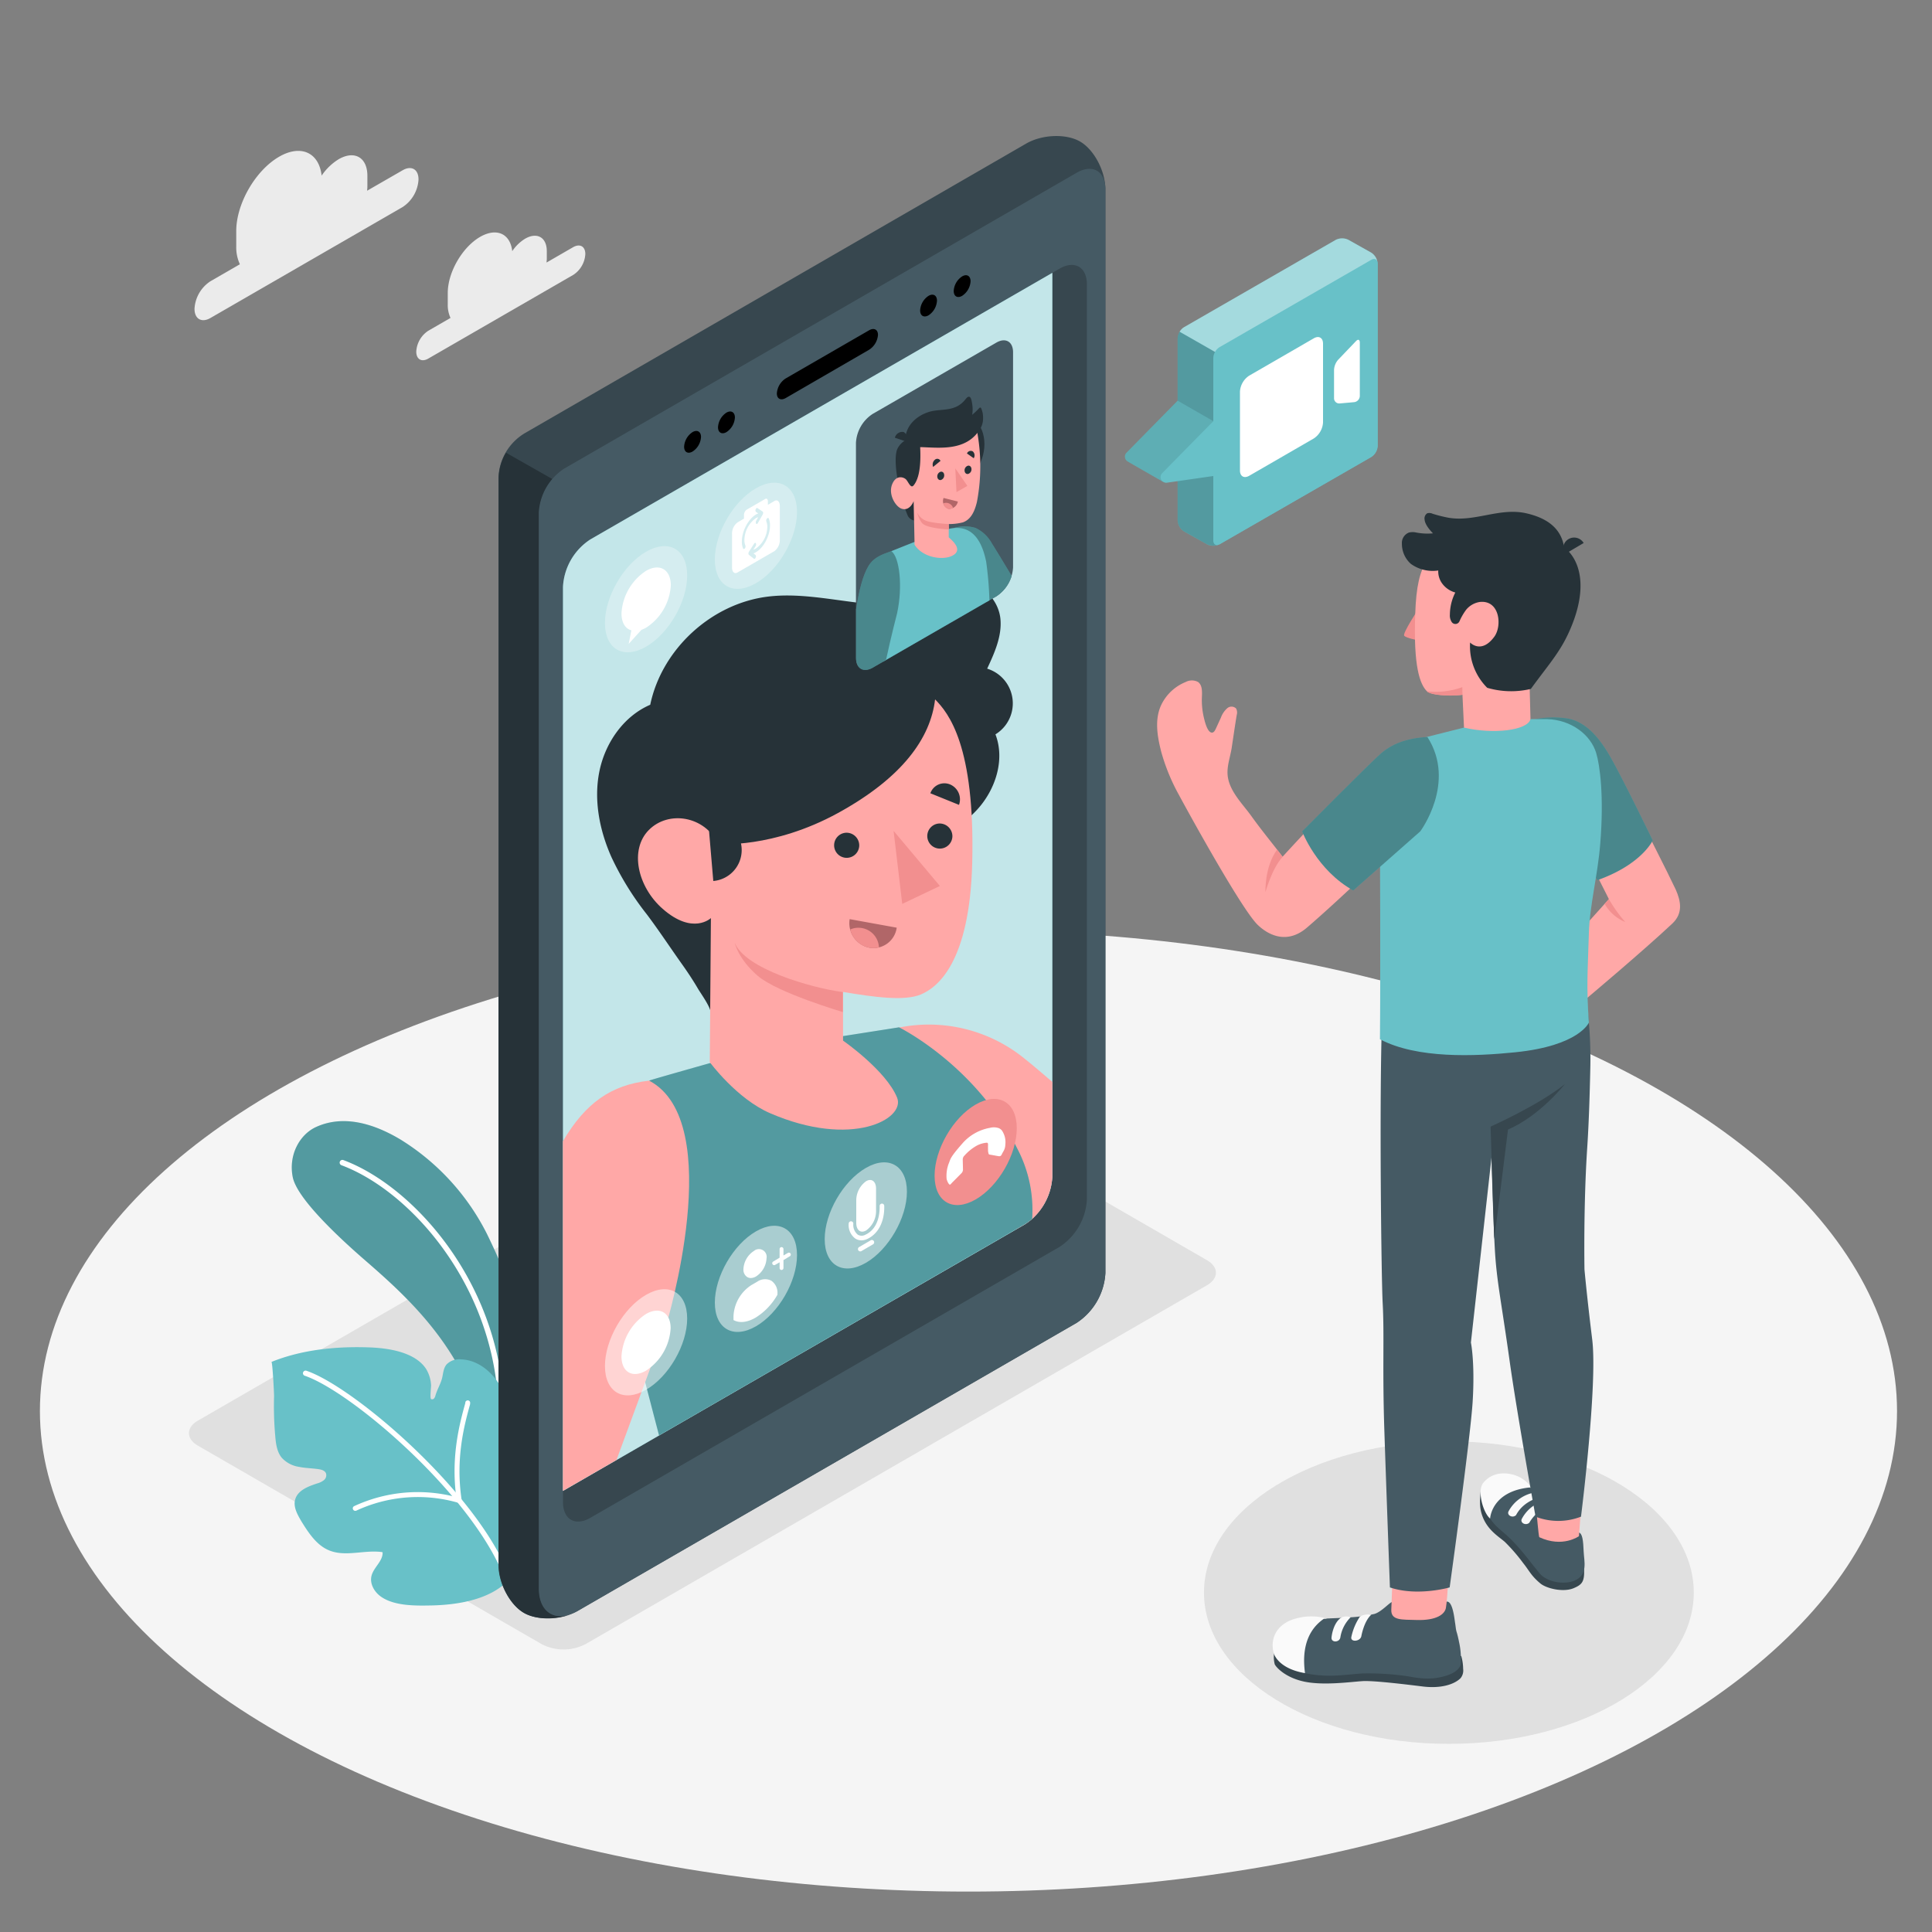 <svg xmlns="http://www.w3.org/2000/svg" viewBox="0 0 500 500"><rect x="0" y="0" width="500" height="500" fill="#808080" stroke="none"/><g id="freepik--Floor--inject-64"><ellipse id="freepik--floor--inject-64" cx="250.64" cy="365.18" rx="240.31" ry="124.36" style="fill:#f5f5f5"></ellipse></g><g id="freepik--Shadows--inject-64"><ellipse id="freepik--Shadow--inject-64" cx="374.97" cy="412.16" rx="63.38" ry="39.15" style="fill:#e0e0e0"></ellipse><path id="freepik--shadow--inject-64" d="M140.23,425.53l-89-51.39c-3.11-1.79-3.11-4.7,0-6.49l160.87-92.91a12.46,12.46,0,0,1,11.25,0l89,51.39c3.1,1.8,3.1,4.71,0,6.5l-160.87,92.9A12.39,12.39,0,0,1,140.23,425.53Z" style="fill:#e0e0e0"></path></g><g id="freepik--Clouds--inject-64"><g id="freepik--clouds--inject-64"><path d="M104.21,44.06,95,49.36a10.13,10.13,0,0,0,.08-1.22V45.49c0-4.74-3.32-6.65-7.42-4.29a14.47,14.47,0,0,0-4.42,4.25c-.67-5.94-5.34-8.16-11-4.89-6.13,3.54-11.1,12.15-11.1,19.23v4a10.45,10.45,0,0,0,.94,4.6l-7.62,4.4a9.1,9.1,0,0,0-4.12,7.13c0,2.63,1.84,3.69,4.12,2.38l49.73-28.71a9.13,9.13,0,0,0,4.12-7.13C108.33,43.81,106.48,42.75,104.21,44.06Z" style="fill:#ebebeb"></path><path d="M148.38,63.94l-6.93,4c0-.31.06-.61.06-.91V65c0-3.57-2.51-5-5.6-3.23A10.81,10.81,0,0,0,132.57,65c-.51-4.49-4-6.17-8.31-3.7-4.62,2.67-8.38,9.17-8.38,14.51v3a7.93,7.93,0,0,0,.71,3.47l-5.75,3.32A6.89,6.89,0,0,0,107.73,91c0,2,1.4,2.79,3.11,1.8l37.54-21.67a6.87,6.87,0,0,0,3.1-5.38C151.48,63.76,150.09,63,148.38,63.94Z" style="fill:#ebebeb"></path></g></g><g id="freepik--Plants--inject-64"><g id="freepik--plants--inject-64"><path d="M132.22,366.58c3.46-21,2.91-28.57-6.21-47.26a60.87,60.87,0,0,0-22.31-24.38c-7.92-4.75-15.47-6.23-21.93-3.26-4.21,1.93-7.17,7.22-6,13,1.07,5.14,10.43,14.32,19,21.73,13,11.3,29.91,26.91,32.18,54.88l-1.48,14.29Z" style="fill:#68C1C8"></path><path d="M132.22,366.58c3.46-21,2.91-28.57-6.21-47.26a60.87,60.87,0,0,0-22.31-24.38c-7.92-4.75-15.47-6.23-21.93-3.26-4.21,1.93-7.17,7.22-6,13,1.07,5.14,10.43,14.32,19,21.73,13,11.3,29.91,26.91,32.18,54.88l-1.48,14.29Z" style="opacity:0.2"></path><path d="M128.75,377.81a.73.73,0,0,1-.52-.8c5.52-37.46-19.61-67.89-39.86-75.45a.72.72,0,0,1-.42-.92.71.71,0,0,1,.92-.41c20.7,7.73,46.39,38.78,40.77,77a.71.71,0,0,1-.81.6Z" style="fill:#fff"></path><path d="M131.27,409.33c-.35.31-.71.62-1.08.92-4.93,4-12.36,5.11-18.56,5.24-4.09.08-9.6.17-13.07-2.3-1.72-1.22-2.94-3.39-2.4-5.42.58-2.2,3-3.8,2.85-6.07-4.6-.7-9.53,1.31-13.83-.46-3.24-1.33-5.29-4.48-7.14-7.45C77,392,75.82,390,76.41,388c.7-2.34,3.39-3.34,5.71-4.1a4.7,4.7,0,0,0,1.72-.85,1.63,1.63,0,0,0,.53-1.74c-.29-.74-1.19-1-2-1.1-1.68-.24-3.38-.26-5-.59a7.6,7.6,0,0,1-4.42-2.32c-1.29-1.55-1.56-3.69-1.72-5.7a86,86,0,0,1-.3-10.28c0-.82-.41-9-.69-8.85,8-3.24,17-4.08,25.47-3.76,4.75.18,11.77,1.18,14.6,5.63a8.94,8.94,0,0,1,1.25,4.22c0,.53-.32,3.31,0,3.51a.64.64,0,0,0,.78-.16,1.8,1.8,0,0,0,.36-.78c.43-1.46,1.14-2.63,1.58-4s.35-2.86,1.28-4a4.54,4.54,0,0,1,3.7-1.33c5,.14,9.26,4.2,11.16,8.85s1.94,9.83,1.95,14.85l2.4-4.91c2.79-5.73,5.93,4.9,6.42,6.9a32.08,32.08,0,0,1-9.87,31.86Z" style="fill:#68C1C8"></path><path d="M131.72,410.62a.67.67,0,0,1-.55-.46c-6.92-21.47-39.74-49.83-52.3-54.12a.68.68,0,0,1-.43-.86.69.69,0,0,1,.87-.43c12.77,4.36,46.12,33.17,53.16,55a.68.68,0,0,1-.44.85A.56.56,0,0,1,131.72,410.62Z" style="fill:#fff"></path><path d="M91.94,391a.62.62,0,0,1-.56-.34.63.63,0,0,1,.25-.86,39.06,39.06,0,0,1,26.45-2.35c-1.42-10.71.93-19.23,2.35-24.37l0-.19a.65.65,0,0,1,.79-.45.64.64,0,0,1,.44.79l0,.19c-1.44,5.2-3.84,13.91-2.18,24.81a.61.61,0,0,1-.21.58.65.65,0,0,1-.6.13,37.72,37.72,0,0,0-26.43,2A.67.67,0,0,1,91.94,391Z" style="fill:#fff"></path></g></g><g id="freepik--Device--inject-64"><g id="freepik--Mobile--inject-64"><path d="M265.59,37.15,136,112a14,14,0,0,0-7,11.58V405c0,4.75,2.93,10.29,6.54,12.38s9.87,1.85,14-.52l129.09-74.53a16.5,16.5,0,0,0,7.44-12.88V49c0-4.74-2.93-10.28-6.55-12.37S269.7,34.78,265.59,37.15Z" style="fill:#37474f"></path><path d="M147.81,417.75c-4,1.55-9.08,1.47-12.2-.33-3.61-2.09-6.54-7.63-6.54-12.38V123.54a13.3,13.3,0,0,1,1.88-6.38L143,124a14.44,14.44,0,0,0-3.47,8.67V411.08C139.48,416.79,143.09,419.5,147.81,417.75Z" style="fill:#263238"></path><path d="M146,121.28a14.57,14.57,0,0,0-6.56,11.37V411.08c0,6.41,4.54,9,10.09,5.83l129.11-74.54a16.5,16.5,0,0,0,7.44-12.88V49c0-4.72-3.35-6.66-7.44-4.29Z" style="fill:#455a64"></path><path d="M152.77,139.65a15.62,15.62,0,0,0-7.07,12.24V388.73c0,4.51,3.17,6.34,7.07,4.09l121.45-70.13a15.68,15.68,0,0,0,7.07-12.25V73.6c0-4.49-3.18-6.32-7.07-4.08Z" style="fill:#37474f"></path><path d="M272.34,304.55V70.61l-119.57,69a15.62,15.62,0,0,0-7.07,12.24v234l119.57-69A15.7,15.7,0,0,0,272.34,304.55Z" style="fill:#68C1C8"></path><path d="M272.34,304.55V70.61l-119.57,69a15.62,15.62,0,0,0-7.07,12.24v234l119.57-69A15.7,15.7,0,0,0,272.34,304.55Z" style="fill:#fff;opacity:0.6"></path><path d="M203.37,97.92,224.9,85.49c1.28-.74,2.32-.22,2.32,1.18a5,5,0,0,1-2.32,3.86L203.37,103c-1.28.75-2.32.22-2.32-1.17A5,5,0,0,1,203.37,97.92Z"></path><path d="M240.31,76.56c1.2-.69,2.18-.13,2.18,1.26a4.84,4.84,0,0,1-2.18,3.78c-1.21.69-2.18.13-2.18-1.26A4.82,4.82,0,0,1,240.31,76.56Z"></path><path d="M249,71.53c1.2-.7,2.18-.14,2.18,1.26A4.81,4.81,0,0,1,249,76.56c-1.2.7-2.18.14-2.18-1.26A4.81,4.81,0,0,1,249,71.53Z"></path><path d="M179.23,111.83c1.21-.7,2.19-.13,2.19,1.26a4.79,4.79,0,0,1-2.19,3.77c-1.2.7-2.18.14-2.18-1.25A4.81,4.81,0,0,1,179.23,111.83Z"></path><path d="M188,106.79c1.21-.69,2.19-.13,2.19,1.26a4.83,4.83,0,0,1-2.18,3.78c-1.21.7-2.19.13-2.19-1.26A4.84,4.84,0,0,1,188,106.79Z"></path></g><g id="freepik--Character--inject-64"><path d="M272.34,280v24.57a15.91,15.91,0,0,1-5.22,10.89,11.11,11.11,0,0,1-1.85,1.36L263,318.11C252.72,309.55,244.92,303,244.92,303c-17.7-20.9-15.66-36.65-13.5-36.83.25,0,.68-.12,1.28-.25h0a39.23,39.23,0,0,1,32.72,8.27C267.13,275.54,269.5,277.56,272.34,280Z" style="fill:#ffa8a7"></path><path d="M267.12,315.44a11.11,11.11,0,0,1-1.85,1.36L263,318.11l-92.44,53.37c-2.9-11.1-7.68-29.49-7.74-29.82,0-.17,10.45-15.78,11.16-34s-4.36-26.21-6-28c.74-.3,17.22-4.94,17.22-4.94l32.86-6.56,14.6-2.29h0s19.8,9.7,30.61,31.38A34.07,34.07,0,0,1,267.12,315.44Z" style="fill:#68C1C8"></path><path d="M267.12,315.44a11.11,11.11,0,0,1-1.85,1.36L263,318.11l-92.44,53.37c-2.9-11.1-7.68-29.49-7.74-29.82,0-.17,10.45-15.78,11.16-34s-4.36-26.21-6-28c.74-.3,17.22-4.94,17.22-4.94l32.86-6.56,14.6-2.29h0s19.8,9.7,30.61,31.38A34.07,34.07,0,0,1,267.12,315.44Z" style="opacity:0.2"></path><path d="M168,279.67c-9.88,1.1-16.5,5.81-22.32,15.68v90.49l13.87-8,12.89-35S188.32,290.38,168,279.67Z" style="fill:#ffa8a7"></path><path d="M183.89,262.3c.35-1.23-2.56-5.24-3.21-6.35-1.27-2.18-2.67-4.29-4.13-6.35-3.09-4.34-6-8.78-9.18-13a75.45,75.45,0,0,1-9.13-14.78c-3.07-6.9-4.61-14.67-3.14-22.08s6.24-14.36,13.18-17.35c3-14.43,15.9-26.25,30.55-28,15.17-1.82,31.24,6.21,45.88-.58,1.82-.85,3.59-2,5.59-2.17,4.47-.45,8.19,4.06,8.61,8.54s-1.54,8.8-3.43,12.87a9.4,9.4,0,0,1,2.14,17c2.51,6.53.05,14.2-4.64,19.38s-11.27,8.26-17.9,10.49-13.51,3.77-19.92,6.54A56.09,56.09,0,0,0,183.89,262.3Z" style="fill:#263238"></path><path d="M242,181c3.44,3.5,10.38,11.89,9.61,42.35-.66,25.82-9,32.18-13.25,34s-12.31.69-20.18-.64l0,12.6s11.17,7.75,14,14.79c2.18,5.5-11.74,13.14-32.87,4-8.64-3.72-15.62-13.21-15.62-13.21l.29-37.29s-4.65,4.49-12.49-2.4c-6.48-5.69-8.65-15.26-3.58-20.39s14.42-3.7,18,3.63c0,0,14.15,1.17,30.9-8S240.82,191,242,181Z" style="fill:#ffa8a7"></path><path d="M222.37,218.74a3.25,3.25,0,1,1-3.4-3.23A3.29,3.29,0,0,1,222.37,218.74Z" style="fill:#263238"></path><path d="M219.89,237.87l12.18,2.21a6.09,6.09,0,0,1-7.06,5.19A6.48,6.48,0,0,1,219.89,237.87Z" style="fill:#b16668"></path><path d="M225,245.27a6,6,0,0,0,2.47-.08,5.32,5.32,0,0,0-5.31-5.09,5.21,5.21,0,0,0-2.13.45A6.37,6.37,0,0,0,225,245.27Z" style="fill:#f28f8f"></path><path d="M248.19,208.3l-7.41-3a3.84,3.84,0,0,1,5.07-2.3A4.2,4.2,0,0,1,248.19,208.3Z" style="fill:#263238"></path><path d="M246.48,216.34a3.25,3.25,0,1,1-3.41-3.22A3.31,3.31,0,0,1,246.48,216.34Z" style="fill:#263238"></path><polygon points="231.26 215.03 233.5 233.93 243.24 229.29 231.26 215.03" style="fill:#f28f8f"></polygon><path d="M218.13,256.75c-8.3-1.1-25.38-6.05-28-12.81,0,0,.87,4.25,6,8.63s22,9.35,22,9.35Z" style="fill:#f28f8f"></path><path d="M184.6,228a8,8,0,0,0-1.36-16Z" style="fill:#263238"></path></g><g id="freepik--Icons--inject-64"><path d="M252.5,310.42c5.88-3.4,10.64-11.64,10.64-18.43s-4.76-9.53-10.64-6.14-10.63,11.64-10.63,18.42S246.63,313.81,252.5,310.42Z" style="fill:#f28f8f"></path><path d="M246.47,306c.35-.34,2-2,2.31-2.33a1.37,1.37,0,0,0,.43-1.16c0-.55-.05-2-.05-2.41a1.37,1.37,0,0,1,.47-1.06,12.3,12.3,0,0,1,3-2.46,6.6,6.6,0,0,1,2.75-.85c.34,0,.33.35.32.7s0,.75,0,1.12c0,.11,0,.2,0,.29a4.71,4.71,0,0,0,.1.58c.05.32.21.39.37.4s1.66.3,2.28.4.74-.35.88-.62.31-.55.47-.85a3.57,3.57,0,0,0,.38-1.53,5.4,5.4,0,0,0-.89-3.66,2.15,2.15,0,0,0-.82-.6,3.93,3.93,0,0,0-2.29-.07A12.27,12.27,0,0,0,249,296c-3.25,3.69-3,4-3.38,4.89a8.93,8.93,0,0,0-.63,4.26c.28,1,.69,1.45.84,1.44S246.13,306.36,246.47,306Z" style="fill:#fff;fill-rule:evenodd"></path><path d="M224.07,326.83c5.87-3.39,10.64-11.64,10.64-18.42s-4.77-9.54-10.64-6.14-10.64,11.64-10.64,18.42S218.2,330.22,224.07,326.83Z" style="fill:#fff;opacity:0.5"></path><path d="M224.16,318.44h0c-1.41.82-2.56-.05-2.56-1.94v-5.92a6.12,6.12,0,0,1,2.56-4.89h0c1.41-.82,2.56.05,2.56,1.93v5.93A6.15,6.15,0,0,1,224.16,318.44Z" style="fill:#fff"></path><path d="M222.94,321a2.93,2.93,0,0,1-1.6-.47,4.34,4.34,0,0,1-1.7-3.86.6.6,0,0,1,.6-.6.6.6,0,0,1,.6.6,3.27,3.27,0,0,0,1.14,2.85,1.94,1.94,0,0,0,1.93.05c3.51-1.59,3.79-5.75,3.74-7.46a.62.62,0,0,1,.59-.62h0a.59.59,0,0,1,.6.59c.11,4.06-1.55,7.27-4.44,8.59A3.6,3.6,0,0,1,222.94,321Z" style="fill:#fff"></path><path d="M222.64,323.86a.6.6,0,0,1-.3-1.12l3-1.75a.59.59,0,0,1,.82.22.61.61,0,0,1-.22.82l-3,1.75A.52.52,0,0,1,222.64,323.86Z" style="fill:#fff"></path><path d="M195.64,343.25c5.87-3.39,10.63-11.64,10.63-18.43s-4.76-9.53-10.63-6.14S185,330.32,185,337.11,189.76,346.64,195.64,343.25Z" style="fill:#fff;opacity:0.5"></path><path d="M194.32,330.75a1.83,1.83,0,0,1-.92-.24,2.24,2.24,0,0,1-1-2.06,5.92,5.92,0,0,1,2.71-4.7h0a2,2,0,0,1,3.27,1.89,5.92,5.92,0,0,1-2.71,4.7A2.76,2.76,0,0,1,194.32,330.75Z" style="fill:#fff"></path><path d="M204.6,324.43a.51.51,0,0,0-.69-.18l-1.15.67v-1.67a.51.51,0,0,0-.5-.5.5.5,0,0,0-.5.5v2.24l-1.66,1a.5.5,0,0,0,.25.93.45.45,0,0,0,.25-.07l1.16-.66v1.48a.5.5,0,0,0,.5.5.51.51,0,0,0,.5-.5v-2.06l1.65-1A.5.5,0,0,0,204.6,324.43Z" style="fill:#fff"></path><path d="M199.59,331.43a3.55,3.55,0,0,0-3.63.28l-1.49.86a10.11,10.11,0,0,0-4.64,8v1.06c1.47.81,3.47.67,5.69-.61a16.45,16.45,0,0,0,5.68-5.95v-.26A3.74,3.74,0,0,0,199.59,331.43Z" style="fill:#fff"></path><path d="M167.2,359.67c5.88-3.4,10.64-11.65,10.64-18.43s-4.76-9.53-10.64-6.14-10.64,11.64-10.64,18.42S161.33,363.06,167.2,359.67Z" style="fill:#fff;opacity:0.5"></path><path d="M167.2,354.72a14,14,0,0,0,6.36-11c0-4-2.85-5.69-6.36-3.67a14.07,14.07,0,0,0-6.36,11C160.85,355.11,163.69,356.75,167.2,354.72Z" style="fill:#fff"></path><path d="M167.2,167.36c5.88-3.39,10.64-11.64,10.64-18.43s-4.76-9.53-10.64-6.14-10.64,11.64-10.64,18.43S161.33,170.75,167.2,167.36Z" style="fill:#fff;opacity:0.3"></path><path d="M167.2,147.73a14.07,14.07,0,0,0-6.36,11c0,2.41,1,4,2.56,4.4l-.7,3.51L166,163a6.94,6.94,0,0,0,1.25-.58,14,14,0,0,0,6.36-11C173.56,147.35,170.71,145.71,167.2,147.73Z" style="fill:#fff"></path><path d="M195.63,150.94c5.88-3.39,10.64-11.64,10.64-18.42s-4.76-9.54-10.64-6.15S185,138,185,144.8,189.76,154.33,195.63,150.94Z" style="fill:#fff;opacity:0.3"></path><path d="M200.43,129.65l-1.7,1v-.89c0-.57-.3-.85-.67-.64l-4.85,2.8a1.74,1.74,0,0,0-.67,1.41v.89l-1.7,1a3.63,3.63,0,0,0-1.39,2.93v8.69c0,1.18.62,1.77,1.39,1.33l9.59-5.54a3.65,3.65,0,0,0,1.39-2.93V131C201.82,129.8,201.2,129.2,200.43,129.65Zm-7.66,12.27a.55.55,0,0,1-.14.13c-.14.07-.26,0-.32-.09a4.71,4.71,0,0,1-.32-1.8c0-2.68,1.64-5.8,3.64-7a3.73,3.73,0,0,1,.62-.28l-.59-.39a.62.62,0,0,1-.09-.68c.11-.27.31-.41.45-.32l1.34.89a.43.43,0,0,1,.14.33,1,1,0,0,1-.12.47l-1.25,2.19a.53.53,0,0,1-.13.16.2.2,0,0,1-.32,0,.79.79,0,0,1,0-.73l.54-.95a3.31,3.31,0,0,0-.63.27,7.07,7.07,0,0,0-2.94,5.62,3.81,3.81,0,0,0,.26,1.46A.77.77,0,0,1,192.77,141.92Zm2.86,1a3.54,3.54,0,0,1-.63.29l.55.44a.63.63,0,0,1,0,.68.69.69,0,0,1-.18.26.22.22,0,0,1-.28,0l-1.27-1a.43.43,0,0,1-.12-.35.91.91,0,0,1,.13-.46l1.34-2.09c.15-.23.35-.27.45-.09a.8.8,0,0,1-.07.74l-.59.92a3,3,0,0,0,.62-.27,7,7,0,0,0,3-5.62,3.72,3.72,0,0,0-.26-1.45.78.78,0,0,1,.18-.72c.18-.21.38-.22.46,0a4.62,4.62,0,0,1,.32,1.79C199.28,138.63,197.64,141.75,195.63,142.91Z" style="fill:#fff"></path></g><g id="freepik--box-character--inject-64"><path d="M257.85,88.67l-32,18.45a9.55,9.55,0,0,0-4.33,7.5v55.67c0,2.76,1.93,3.88,4.33,2.5l32-18.45a9.59,9.59,0,0,0,4.33-7.5V91.17C262.18,88.41,260.24,87.29,257.85,88.67Z" style="fill:#455a64"></path><path d="M261.82,149.05a9.64,9.64,0,0,1-4,5.29l-1.79,1-.85.5c-2.83-3.93-5.32-7.57-5.32-7.57a64.19,64.19,0,0,1-2-6.52h0a38.77,38.77,0,0,1-.94-5.12h0a9.57,9.57,0,0,1,5.54,0,9.34,9.34,0,0,1,4.23,4C257.71,142.22,259.86,145.79,261.82,149.05Z" style="fill:#68C1C8"></path><path d="M261.82,149.05a9.64,9.64,0,0,1-4,5.29l-1.79,1-.85.5c-2.83-3.93-5.32-7.57-5.32-7.57a64.19,64.19,0,0,1-2-6.52h0a38.77,38.77,0,0,1-.94-5.12h0a9.57,9.57,0,0,1,5.54,0,9.34,9.34,0,0,1,4.23,4C257.71,142.22,259.86,145.79,261.82,149.05Z" style="opacity:0.3"></path><path d="M256.06,155.37l-.85.49L247,160.6l-1.26.72L229.3,170.8l-.67.38-.08-2.83.83-13.12c0-2.53,1.31-12.6,1.31-12.6l3.73-1.49,2.25-.89.74-.29.3-.12,6.22-2.49c.41-.15.81-.27,1.19-.37h0a2.62,2.62,0,0,1,.38-.09,8.27,8.27,0,0,1,1.48-.24h0c4.62-.36,7.09,3.11,8.23,8.66A89.47,89.47,0,0,1,256.06,155.37Z" style="fill:#68C1C8"></path><path d="M232.18,158.67s-1.56,6-2.88,12.13l-.67.39-3,1.73c-2.28,1.17-4.08,0-4.08-2.63V157.7c.84-5.28,1.8-8.84,3.19-11.18s3.63-3.06,5.95-3.89C232.8,144.2,233.67,151.7,232.18,158.67Z" style="fill:#68C1C8"></path><path d="M232.18,158.67s-1.56,6-2.88,12.13l-.67.39-3,1.73c-2.28,1.17-4.08,0-4.08-2.63V157.7c.84-5.28,1.8-8.84,3.19-11.18s3.63-3.06,5.95-3.89C232.8,144.2,233.67,151.7,232.18,158.67Z" style="opacity:0.3"></path><path d="M235.09,113.58a5.14,5.14,0,0,0-2.9,2.7c-.68,1.73-.44,5.57.47,9.65a37.51,37.51,0,0,0,2.28,7.55,2.24,2.24,0,0,0,1.63,1.21l-.11-5-.16-3.47a18.39,18.39,0,0,0,2.16-6c.28-3.28-.31-4.5-.31-4.5Z" style="fill:#263238"></path><path d="M234.59,114.28l-3-1a2,2,0,0,1,2.26-1.48A1.87,1.87,0,0,1,234.59,114.28Z" style="fill:#263238"></path><path d="M238.52,117.84c0,5.17,3.67,8.71,8.15,7.91s8.11-5.66,8.1-10.84-3.66-8.72-8.15-7.91S238.51,112.66,238.52,117.84Z" style="fill:#263238"></path><path d="M236.42,125.64c-.73.86-1.33-.93-1.94-1.56s-2.62-1.28-3.62,1.33.92,5.68,2.42,6.22c2.2.79,3.18-1.94,3.18-1.94l.23,11.29c2.13,3.35,7.2,4.05,9.63,2.9,2.67-1.25,1-3.3-.79-4.81v-3.44a15,15,0,0,0,3.66-.44c2-.72,3-2.64,3.63-5.25a49.31,49.31,0,0,0,0-18.55c-2.24-1.6-10,.1-14.68,4.36C238.49,122.6,237.15,124.78,236.42,125.64Z" style="fill:#ffa8a7"></path><path d="M253.94,105.68c-.06-.12-.16-.23-.29-.21a.54.54,0,0,0-.27.19,18.64,18.64,0,0,1-1.78,1.69,8.5,8.5,0,0,0,0-2.8c-.09-.56-.23-1.85-.84-1.88-.36,0-.67.38-.94.72-2.45,3.07-5.63,2.41-8.57,3-2.46.52-5.43,2.2-6.54,5.16-.51,1.35-.6,2.7.41,3.4a5.53,5.53,0,0,0,3,.76c4.9.12,11.92,1.21,15.54-4.7a5.33,5.33,0,0,0,.76-2.9,5.9,5.9,0,0,0-.49-2.44Z" style="fill:#263238"></path><path d="M245.52,135.63s-4.47-.24-6-.91a4.4,4.4,0,0,1-2.16-2.07,7.38,7.38,0,0,0,1.23,2.68c1.15,1.47,7,1.67,7,1.67Z" style="fill:#f28f8f"></path><path d="M244.36,123a1.24,1.24,0,0,1-.89,1.23c-.49.08-.9-.32-.9-.92a1.24,1.24,0,0,1,.89-1.23C244,122,244.36,122.41,244.36,123Z" style="fill:#263238"></path><path d="M243.4,119.28l-1.91,1.56a1.62,1.62,0,0,1,.44-1.84A.91.91,0,0,1,243.4,119.28Z" style="fill:#263238"></path><path d="M244.2,128.87l3.69.93a2.27,2.27,0,0,1-2.5,1.86A2.13,2.13,0,0,1,244.2,128.87Z" style="fill:#b16668"></path><path d="M244.83,130.13a1.91,1.91,0,0,0-.68.13,1.76,1.76,0,0,0,1.24,1.4,1.69,1.69,0,0,0,1.27-.21A1.92,1.92,0,0,0,244.83,130.13Z" style="fill:#f28f8f"></path><path d="M252,118.59l-1.75-1.23a1.06,1.06,0,0,1,1.51-.54A1.38,1.38,0,0,1,252,118.59Z" style="fill:#263238"></path><path d="M251.42,121.43a1.24,1.24,0,0,1-.89,1.23c-.5.09-.9-.32-.9-.91a1.24,1.24,0,0,1,.89-1.23C251,120.43,251.42,120.84,251.42,121.43Z" style="fill:#263238"></path><polygon points="247.23 121.21 247.54 127.36 250.35 125.75 247.23 121.21" style="fill:#f28f8f"></polygon></g></g><g id="freepik--character--inject-64"><g id="freepik--character--inject-64"><path d="M399.08,186.1c7.83-.53,11.79,1.05,16.72,9.51,5.52,9.47,17.17,33,17.87,34.59,1.34,3,1.95,6.18-.89,8.83-7.77,7.29-22.36,19.53-22.36,19.53L405,245.36l11.38-12.67-9.61-19.05Z" style="fill:#ffa8a7"></path><path d="M416.38,232.69a37.1,37.1,0,0,0,4.22,5.92,10.93,10.93,0,0,1-5.32-4.69Z" style="fill:#f28f8f"></path><path d="M397.26,186.13a23.81,23.81,0,0,1,8.82-.12c4,.92,7.39,4.06,10.8,10.09s10.84,21.4,10.84,21.4-2.83,6.21-14.3,10.28l-13.83-19.9Z" style="fill:#68C1C8"></path><path d="M397.26,186.13a23.81,23.81,0,0,1,8.82-.12c4,.92,7.39,4.06,10.8,10.09s10.84,21.4,10.84,21.4-2.83,6.21-14.3,10.28l-13.83-19.9Z" style="opacity:0.3"></path><path d="M330,426.61a7.61,7.61,0,0,0-.1,4.11c.39.82,2.86,3.54,7.88,4.53s11.93,0,14.9-.18,12.31,1,15.28,1.36c4.66.63,8.25-.39,10-2.08a3.13,3.13,0,0,0,.7-2.46,12.56,12.56,0,0,0-.49-3.32Z" style="fill:#37474f"></path><path d="M377.33,423.69c.09.38.18.77.25,1.17a19.54,19.54,0,0,1,.43,6.05c-.6,1.47-2.25,2.29-3.58,2.71-3.51,1.11-6.18.93-10.07.2a70.27,70.27,0,0,0-11.83-.73c-3.06.21-7.27.79-10.34.51a24.68,24.68,0,0,1-7.61-1.55c-2-.87-4.13-2-4.63-4.1-.6-4.43,1.26-6.39,3.37-7.62s5.07-1.14,8.26-1.35c2.89-.2,5-.2,7.56-.4a36.89,36.89,0,0,0,6.61-.91c1.93-.61,3.92-3.08,4.74-3.17,0,0,12.85-.1,14.08,0,1.42.12,1.85,4.51,2,5.47.14.75.17,1.55.37,2.27C377.09,422.72,377.22,423.2,377.33,423.69Z" style="fill:#455a64"></path><path d="M337.73,433c-.4-3.19-.93-10.1,4.94-14.1l.75,0a14.64,14.64,0,0,0-8.13,0c-4.7,1.25-6.78,5.05-5.61,9.07C329.68,427.94,330.73,431.83,337.73,433Z" style="fill:#fafafa"></path><path d="M354.88,417.9c-1.9,1.68-2.56,5.51-2.56,5.51-.25,1.44-2.85,1.65-2.6.27a15,15,0,0,1,2.25-5.34A4.47,4.47,0,0,1,354.88,417.9Z" style="fill:#fafafa"></path><path d="M349.55,418.55a9.33,9.33,0,0,0-2.67,5.23c-.26,1.37-2.43,1.35-2.28,0,0,0,.26-3.39,2.29-5A2.9,2.9,0,0,1,349.55,418.55Z" style="fill:#fafafa"></path><path d="M375,405.12s-.34,8.27-.8,11c-.28,1.62-2.39,3.31-7.66,3.13-3.71-.12-6.62.19-6.47-2.71l.32-8.44Z" style="fill:#ffa8a7"></path><path d="M383.23,385.64c-.19,2.25-.49,4.29.43,6.77,1.32,3.56,4.12,5.2,5.76,6.6a46.29,46.29,0,0,1,4.78,5.52c1.61,2,2,3.22,4.46,5.28,1.56,1.29,5.92,2.35,8.6,1.21,2.1-.89,2.83-1.61,2.7-4.82s-10.38-4.32-10.38-4.32Z" style="fill:#37474f"></path><path d="M408.63,396.61c.88.31,1.1,1.9,1.23,5.05.1,2.38,1.16,5.87-2.3,7.37-2.78,1.21-7.23.41-9.11-1.84-2.35-2.8-3.94-5.27-7.29-8.69-2.91-3-5.93-4-7.23-9.9-.83-3.82-.17-5.4,2.53-6.49,3.71-1.51,9.54,3.41,12.44,4.18C401.41,387,407.76,396.29,408.63,396.61Z" style="fill:#455a64"></path><path d="M398.9,386.29l-.49-.16a9.51,9.51,0,0,0-8,5c-.5,1,1,1.85,1.93,1,2.08-3.92,6.33-4.79,8-5A4.27,4.27,0,0,0,398.9,386.29Z" style="fill:#fafafa"></path><path d="M401.3,388.09a9.43,9.43,0,0,0-7.46,5c-.5,1,1,1.84,1.94,1a9.78,9.78,0,0,1,6.69-4.75C402.07,388.89,401.68,388.47,401.3,388.09Z" style="fill:#fafafa"></path><path d="M409.13,390.91l-.5,6.65s-4.22,3.09-10.27.26c-.18-.37-.69-6.31-.69-6.31Z" style="fill:#ffa8a7"></path><path d="M385.64,393s.29-7.07,10.32-8.05l.58.31a8.54,8.54,0,0,0-4.94-3.62c-3.33-.86-6,0-7.72,2.11S383.9,391.61,385.64,393Z" style="fill:#fafafa"></path><path d="M412.06,346.64c-1.43-11.63-2-18.12-2-18.12s-.29-16.36.71-31.46c.44-6.65.66-14,.8-20.63a107,107,0,0,0-1.75-22s-51.5-10.24-52.14,8.66c-.77,22.64-.17,68.15.15,74.06.46,8.31-.09,16.67.43,32.8.44,13.37,1.45,40.87,1.45,40.87,7.08,2.42,15.46,0,15.46,0s5.33-38.35,5.94-47.9c.65-10.27-.44-15.48-.44-15.48L386,299.58s.4,15.36.86,23.66,1.65,13.37,3.81,28.83c1.87,13.4,6.73,40.44,6.73,40.44a16.25,16.25,0,0,0,11.76,0S413.5,358.27,412.06,346.64Z" style="fill:#455a64"></path><path d="M405,280.55s-6.45,8.23-14.73,11.77c0,0-3.6,28.94-3.57,28.37l-.94-29.13S398.14,286.08,405,280.55Z" style="fill:#37474f"></path><polygon points="378.44 178.88 379.25 196.1 396.33 195.19 395.8 175.17 378.44 178.88" style="fill:#ffa8a7"></polygon><path d="M413.09,194.87c-1.43-4.7-6.4-8.57-12.67-8.76-1.39,0-4.33,0-4.33,0-.71,2.9-9.6,4-17.2,2.19-2.3.61-11.85,2.91-13.76,3.54-5.46,1.82-7.15,7.39-8,25.21,0,0,.17,35.14,0,51.91,9.61,5.07,24.47,4.44,35,3.37,16.6-1.68,19.07-7.69,19.07-7.69-.69-9.78-.27-13.46,0-23.12.2-7.25,2.29-14.93,2.94-23.15C415.14,206.16,414.07,198.1,413.09,194.87Z" style="fill:#68C1C8"></path><path d="M367,157.74s-4.07,6.18-3.6,6.78,3.46,1.16,3.46,1.16Z" style="fill:#f28f8f"></path><path d="M378.26,140.65c-8.24,1.74-11.53,4.15-12,18.22-.5,13.69,1.22,18.2,3,20,1.21,1.24,7.95,1.47,11.35.53,4.25-1.17,13.87-4.58,18.37-11.46,5.3-8.09,6.69-19.06,1-23.56C392,138.09,381.61,139.94,378.26,140.65Z" style="fill:#ffa8a7"></path><path d="M369.25,178.91c1,1,5.7,1.35,9.24.92l-.05-2A20,20,0,0,1,369.25,178.91Z" style="fill:#f28f8f"></path><path d="M365.13,145.93a9.66,9.66,0,0,0,7.09,1.71,5.31,5.31,0,0,0,.84,3.12,6.24,6.24,0,0,0,3.57,2.58,12.86,12.86,0,0,0-1.4,5.7,3.08,3.08,0,0,0,.39,1.8,1.15,1.15,0,0,0,2.09-.05,15.08,15.08,0,0,1,1.74-3,5.65,5.65,0,0,1,3.52-2c5.18-.56,5.82,6.2,3.75,9-3.39,4.59-6.26,1.49-6.26,1.49A15.18,15.18,0,0,0,384.89,178a22,22,0,0,0,11.29.29c4.6-6.32,7.49-9.39,9.93-14.84,5.18-11.53,2.68-18.76-1.32-21.81-.8-5.32-5-7.7-9.75-8.79-7.13-1.64-13.8,2.59-20.86,1a34.1,34.1,0,0,1-3.44-.9,1.93,1.93,0,0,0-1.39-.1,1.58,1.58,0,0,0-.67,1.58c.09,1.36,1.47,2.87,2.17,3.6a15.3,15.3,0,0,1-4.61-.27,4.29,4.29,0,0,0-1.6.06,2.87,2.87,0,0,0-1.83,2.9A6.93,6.93,0,0,0,365.13,145.93Z" style="fill:#263238"></path><path d="M404.92,143.44l4.93-2.91a2.86,2.86,0,0,0-4.93,2.91Z" style="fill:#263238"></path><path d="M305.1,205.71c1.34,2.52,16.12,29.58,20.42,33.67,3.06,2.92,7.8,4.9,12.71.69,9.15-7.85,22.83-21.19,22.83-21.19,11.11-6.47,12.27-21,7.25-26.08,0,0-4.46-3.35-11.13,2.92-11.08,10.42-25.25,26-25.25,26-2.73-3.6-5.15-6.45-8.1-10.55-2.35-3.27-6-6.7-6.15-11-.08-2.22.74-4.44,1.08-6.62.43-2.84.83-5.66,1.3-8.5a2.25,2.25,0,0,0-.15-1.68,1.68,1.68,0,0,0-2.31-.07,5.88,5.88,0,0,0-1.62,2.4l-1.33,2.9c-.21.46-.51,1-1,1-1.25,0-1.92-3.21-2.14-4.09a19.6,19.6,0,0,1-.45-5.29c.05-1.34.08-2.93-1-3.72a3.39,3.39,0,0,0-3.2,0,12,12,0,0,0-6.33,5.93c-1.79,3.81-1,8.24,0,12.15A51.24,51.24,0,0,0,305.1,205.71Z" style="fill:#ffa8a7"></path><path d="M331.93,221.76c-2.79,3.06-4.43,9.12-4.43,9.12s-.3-6.42,3-11Z" style="fill:#f28f8f"></path><path d="M369.41,190.73c-4.36.21-8.57,1.34-11.89,4.14C355,197,337,215.16,337,215.16s3.74,10,13.22,15.29l17.34-15.29S377,202.53,369.41,190.73Z" style="fill:#68C1C8"></path><g style="opacity:0.3"><path d="M369.41,190.73c-4.36.21-8.57,1.34-11.89,4.14C355,197,337,215.16,337,215.16s3.74,10,13.22,15.29l17.34-15.29S377,202.53,369.41,190.73Z"></path></g></g></g><g id="freepik--speech-bubble--inject-64"><g id="freepik--speech-bubble--inject-64"><g id="freepik--speech-bubble--inject-64"><g id="freepik--speech-bubble--inject-64"><path d="M345.68,62.08,306.42,84.69a3.61,3.61,0,0,0-1.65,2.84v47.18a3.58,3.58,0,0,0,1.66,2.83l5.88,3.3a3.65,3.65,0,0,0,3.3,0l39.27-22.6a3.65,3.65,0,0,0,1.64-2.85V68.2a3.58,3.58,0,0,0-1.65-2.83L349,62.07A3.69,3.69,0,0,0,345.68,62.08Z" style="fill:#68C1C8"></path><path d="M314,139.88V92.7a3.64,3.64,0,0,1,1.64-2.85l39.27-22.6c.9-.53,1.64-.1,1.64,1v47.17a3.65,3.65,0,0,1-1.64,2.85l-39.27,22.6C314.7,141.35,314,140.92,314,139.88Z" style="fill:#68C1C8"></path><path d="M315.61,140.82a3.75,3.75,0,0,1-3.3,0l-5.88-3.3a3.59,3.59,0,0,1-1.66-2.83V87.53a3.38,3.38,0,0,1,.53-1.68l9.15,5.23A3.3,3.3,0,0,0,314,92.7v47.17C314,140.83,314.64,141.39,315.61,140.82Z" style="opacity:0.2"></path><path d="M356.5,67.9c-.13-.83-.81-1.12-1.63-.65l-39.26,22.6a3.44,3.44,0,0,0-1.16,1.23l-9.16-5.23a3.26,3.26,0,0,1,1.13-1.17l39.27-22.6a3.7,3.7,0,0,1,3.29,0l5.88,3.3A3.65,3.65,0,0,1,356.5,67.9Z" style="fill:#fff;opacity:0.4"></path></g><path d="M304.77,103.7l-13.22,13.45a1.46,1.46,0,0,0,.25,2.25c.27.18,9.15,5.27,9.15,5.27L314,109Z" style="fill:#68C1C8"></path><path d="M304.77,103.7l-13.22,13.45a1.46,1.46,0,0,0,.25,2.25c.27.18,9.15,5.27,9.15,5.27L314,109Z" style="opacity:0.1"></path><path d="M314,109l-13.23,13.46a1.46,1.46,0,0,0,1.25,2.46l12-1.73C315.25,123.18,315.25,109,314,109Z" style="fill:#68C1C8"></path></g><g id="freepik--video-call-icon--inject-64"><path d="M323.3,97.21,340,87.56c1.32-.77,2.4-.15,2.4,1.38v20.39a5.32,5.32,0,0,1-2.4,4.15l-16.7,9.65c-1.33.76-2.4.15-2.4-1.38V101.36A5.3,5.3,0,0,1,323.3,97.21Z" style="fill:#fff"></path><path d="M346.29,93.13l4.63-4.84c.56-.6,1-.41,1,.41v13.76a1.66,1.66,0,0,1-1.48,1.62l-3.71.33a1.34,1.34,0,0,1-1.48-1.36V95.69A4.3,4.3,0,0,1,346.29,93.13Z" style="fill:#fff"></path></g></g></g></svg>